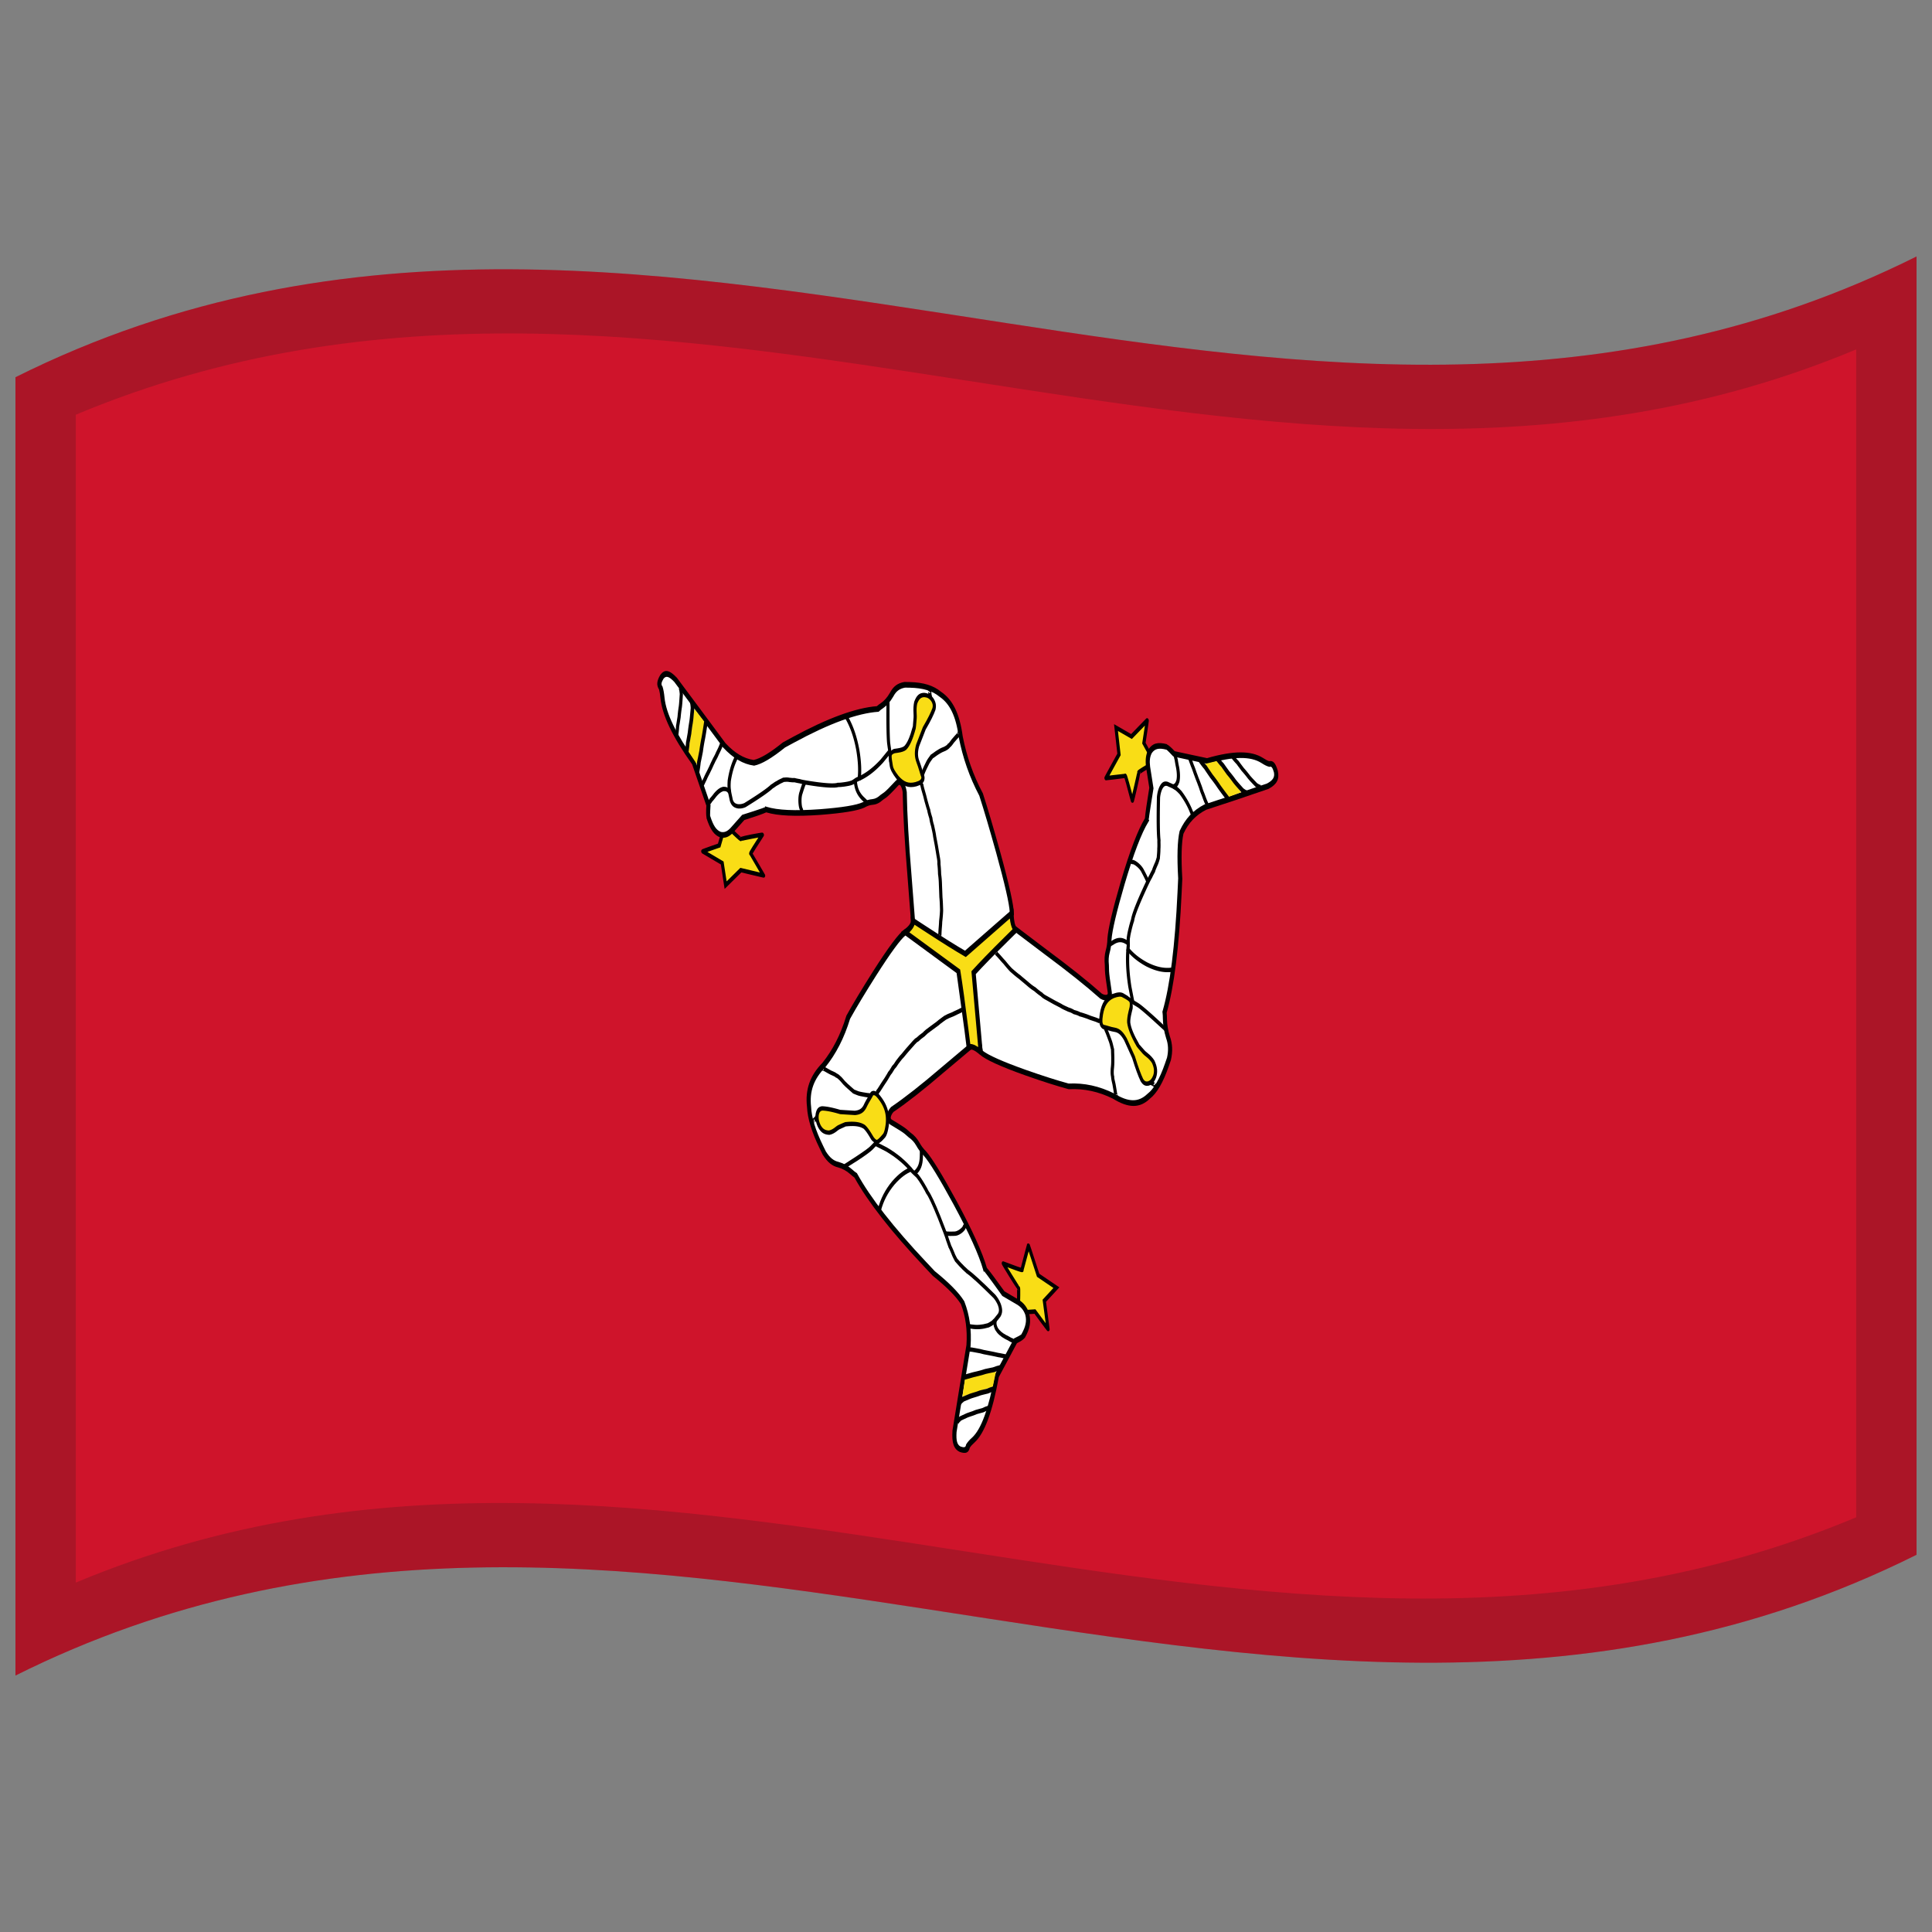 <svg xmlns="http://www.w3.org/2000/svg" viewBox="0 0 1000 1000"><rect x="0" y="0" width="1000" height="1000" fill="#808080" stroke="none"/><path fill="#cf142b" d="M8 195.25c170.83-85.22 341.03-54.42 513.26-27.97 155.21 23.84 312.16 44.57 470.74-34.53v672c-170.83 85.22-341.03 54.42-513.26 27.97C323.53 808.88 166.58 788.15 8 867.25v-672"/><path fill="#f9dd16" d="M378.59 429.83c.51.62 4.65 4.38 4.76 4.43.28-.1 11.16-2.17 11.25-2.17-.19.3-5.96 9.49-6.01 9.77.2.29 6.55 11.14 6.65 11.29-3.95-.58-7.88-1.84-11.78-2.77l-7.88 7.77-1.77-11.47-10.06-5.96c2.62-1.49 5.64-2.12 8.49-3.09l2.58-8.9c.06.02 3.28 1.11 3.77 1.1"/><path d="M379.18 429.12c.15.2.91.96 2.32 2.29.61.57 1.12 1.03 1.52 1.38.2.18.36.3.46.38l.01.01c.99-.33 2.76-.76 5.36-1.27l3.86-.71 1.28-.2c.16-.03.29-.04.38-.05h.17c.08.01.16.03.23.06.16.07.29.18.41.36.28.45.32.83.15 1.32-.05.1-.4.67-1.08 1.71l-3.25 5.05c-.58.93-1.01 1.65-1.3 2.16l-.12.21 3.82 6.49 1.69 2.91.54.91-.01.08c.1.09.19.2.27.35.24.52.24.9 0 1.36-.14.22-.29.32-.51.36h-.15c-.04-.01-.08-.02-.14-.03l-.37-.07-1.33-.31-4.06-.96-5.61-1.34-8.66 8.54-1.95-12.66-4.61-2.72-5.08-3.02-.05-.04c-.27-.25-.4-.53-.44-.97-.01-.3.05-.53.18-.75.06-.1.13-.18.22-.25.04-.03.09-.06.15-.09.07-.04.17-.08.3-.14.22-.09.54-.21.96-.37l2.93-1.06 3.94-1.37 2.68-9.28.68.25c2.11.79 3.19 1.1 3.37 1.1l.49-.16.35.54m-.86 1.81c-.6-.1-1.58-.38-2.98-.87l-2.47 8.54-.37.12-4.31 1.5-2.04.73 2.9 1.73 5.47 3.24 1.58 10.28 7.11-7.01.33.08 5.93 1.42 3.85.92-1.16-2.01-3.95-6.79c-.44-.41-.55-.84-.39-1.53.03-.11.08-.23.14-.38.09-.19.23-.44.41-.76.3-.54.75-1.28 1.35-2.24l2.81-4.38-3.32.62-3.86.78-1.28.29.01-.34c-.3.63-.64.7-1.28.25-.14-.1-.33-.25-.57-.46-.42-.36-.95-.84-1.57-1.43-1.14-1.06-1.92-1.83-2.34-2.3m5.16 2.25c-.4-.15-.63-.03-.86.48.08-.13.33-.28.86-.48m5.89 8.3c-.08-.22-.2-.39-.41-.57.05.05.19.23.41.57m5.14 12.12c.02.05.05.1.07.15.08.14.17.25.28.35-.04-.04-.16-.2-.35-.5"/><path fill="#fff" d="M523.72 472.76c-.18-9.56-13.65-54.48-15.92-61.53-4.17-7.89-8.56-19.83-10.54-29.96-1.38-10.27-5.09-18.2-10.58-21.93-6.5-5.41-12.31-4.75-18.39-4.9-3.04.57-5.18 2.1-6.79 5.12-3.34 5.68-4.83 5.12-7.16 7.39-18.27 1.33-35.38 11.53-48.57 18.64-7.06 5.67-12.78 8.65-15.57 9.24-7.49-1.15-12.64-6.14-15.36-9.11l-25.15-33.84c-7.69-7.67-8.73 2.16-7.67 4.23 2.31 7.45-2.67 11.01 17.12 38.73l7.55 21.98c-.01.14-.22 5.59-.07 6.04 3.99 12.15 9.16 9.99 12.16 6.92l5.92-6.68c.12-.03 11.53-3.82 11.93-4.09 12.83 3.94 44.8.16 50.39-2.42 4.97-2.74 4.99-.01 9.31-3.82 3.52-2.59 1.57-.43 8.02-7.49 2.22-1.66 3.41 1.7 3.93 4.68.39 25.07 2.59 41.4 4.28 66.6L500 500l23.72-27.24"/><path d="m524.79 473.55-24.6 28.24-28.64-24.45-.06-.81-1.77-22.95c-1.49-17.94-2.32-32.47-2.5-43.63-.22-1.35-.56-2.37-1.07-3.22-.38-.55-.67-.62-1.09-.26-3.28 3.58-5.39 5.64-6.35 6.33-.6.4-1.18.81-1.75 1.23-1.74 1.58-3.31 2.34-5.19 2.52-1.49.13-2.82.56-4.23 1.39l-.03.02-.03.02c-3.42 1.61-10.87 2.86-22.77 3.79-12.97.93-22.2.51-28.1-1.3-1.69.79-5.45 2.12-11.36 3.99l-2.85 3.21-2.91 3.28c-2.24 2.3-4.1 3-6.56 2.52-3.16-1.03-5.35-4.02-7.29-10.15l.08-.03c-.25-1.14-.31-3.19-.12-6.31l-3.65-10.62-3.69-10.73c-10.18-14.27-15.52-25.46-16.42-34.35-.18-1.9-.42-3.34-.71-4.38-1.4-2.28-1.23-4.4.65-7.59 2.28-3.06 4.61-2.66 8.55 1.46l.04.05 13.02 17.47 12.12 16.37c4.87 5.21 9.46 7.92 14.57 8.7 3.53-.77 8.41-3.66 15.08-9.05l.07-.05.07-.04 4.8-2.62c18.47-10.03 32.93-15.23 43.78-16.09.53-.5 1.21-1.03 2.06-1.58 1.79-1.24 3.26-2.9 4.66-5.3 1.77-3.37 3.95-5.01 7.47-5.65l.06-.01.07.01 2.52.04c7.27.16 12.41 1.77 16.39 5.05 6.07 4.11 9.65 11.42 11.19 23.05 2.03 10.41 5.44 20.1 10.33 29.33l.08.14.06.17c2.49 7.71 5.43 17.67 8.84 29.9 4.79 17.31 7.12 28 7.18 32.27v.62m-2.15-1.56c-.26-4.29-2.55-14.44-7.01-30.56-3.37-12.09-6.28-21.95-8.74-29.57-5.05-9.56-8.57-19.59-10.66-30.38l-.01-.07-.01-.06c-1.4-10.57-4.55-17.09-9.88-20.7l-.07-.04-.07-.07c-3.6-2.97-8.37-4.44-15.25-4.59l-2.49-.04c-2.88.54-4.62 1.85-6.04 4.54l-.02.04-.02.03c-1.6 2.75-3.29 4.66-5.36 6.08-.87.57-1.51 1.08-1.96 1.55l-.23.25-.32.02c-10.65.77-25.01 5.91-43.45 15.92l-4.74 2.57c-6.94 5.6-12.09 8.6-15.89 9.37l-.11.02-.11-.02c-5.63-.8-10.69-3.77-15.99-9.45l-.04-.06-12.22-16.48-12.94-17.35c-2.76-2.89-4.25-3.33-5.58-1.63-1.11 1.82-1.29 2.86-.72 3.75l.18.22.09.3c.42 1.34.75 3.16.98 5.54.84 8.22 6 18.88 15.91 32.73l.14.2 3.86 11.23 3.91 11.39-.03.41-.16 2.85c-.03.82-.04 1.47-.04 1.95 0 .16.01.29.02.39l.04.13c1.61 5.05 3.23 7.37 5.55 8.2 1.79.35 3.19-.21 4.91-1.99l2.89-3.26 3.2-3.6.22-.07 5.89-1.89 4.07-1.37c.58-.21 1.02-.38 1.33-.51l.01.31.36-.88.75.25c5.68 1.77 14.73 2.18 27.59 1.25 11.66-.9 18.91-2.1 22.16-3.61 1.63-.95 3.17-1.45 4.91-1.6 1.5-.15 2.77-.78 4.21-2.09l.04-.04.04-.04c.61-.45 1.23-.89 1.88-1.33.84-.61 2.83-2.57 6.02-6.04l.01-.01.01-.01c1.54-1.4 2.62-1.16 4.04.88.8 1.35 1.32 2.9 1.63 4.89l.02.13v.12c.17 11.08.99 25.57 2.49 43.48l1.72 22.21 26.25 22.42 22.83-26.21"/><path fill="#f9dd16" d="M365.26 374.46c.01.4-4.51 21-4.54 21.1l-4.37-6.55 3.09-22.03 5.82 7.48"/><path d="m366.3 374.03-.13.83c-.72 4.73-1.22 7.63-1.47 8.71-.38 2.06-.68 3.92-.89 5.6l-.01.07-.02.06-.46 2.36-.65 3.13c-.14 1.53-.41 3.35-.8 5.47l-1.8-.8c.39-2.08.64-3.82.77-5.26l.01-.11.03-.11c.18-.8.39-1.84.64-3.13l.47-2.36c.22-1.74.53-3.66.93-5.78l.01-.04.01-.05c.21-.94.7-3.75 1.42-8.46l.13-.83 1.81.7m-7.53-11.34c.3.97.51 2.27.59 3.99l.01.15-.02.14-.19 2.11c-.24 2.86-.46 4.67-.62 5.47-.31 1.86-.54 3.55-.7 5.06v.08l-.02.07-.38 2.13c-.19 1.15-.37 2.1-.52 2.84-.09 1.4-.29 3.05-.61 4.98l-1.81-.73c.31-1.87.5-3.45.58-4.75l.01-.13.02-.12c.15-.71.33-1.65.53-2.82l.37-2.14c.17-1.58.41-3.33.73-5.25v-.06l.02-.05c.12-.61.32-2.28.56-5.05l.19-2.11c-.07-1.31-.21-2.25-.41-2.87l1.67-.94M438.66 370.43c2.8 4.79 4.8 10.48 6.1 17.43 1.06 6.16 1.28 11.42.72 16.04l-1.61-.63c.52-4.31.3-9.25-.7-15.1-1.23-6.58-3.11-11.93-5.73-16.42l1.22-1.32M416.07 421.35c-.24.49-.47.67-.83.63-.44-.12-.68-.47-.85-1.25-.1-.49-.21-.96-.34-1.42-.43-.9-.7-2.26-.8-4.28-.07-2.26.15-3.97.64-5.37.54-1.77 1.06-3.3 1.57-4.59.09-.21.25-.46.49-.76.12-.15.18-.23.19-.25l1.46 1.23c-.09.21-.25.46-.49.76-.12.15-.18.23-.19.25-.49 1.24-.99 2.71-1.51 4.44l-.02.05-.02.05c-.38 1.05-.54 2.41-.49 4.28.08 1.63.25 2.58.48 3.03l.09.14.05.18c.19.61.35 1.24.47 1.89l.03.14c-.13-.45-.33-.66-.7-.75-.28-.04-.44-.01-.56.12l.72.61.72.61-.04.11-.02.05-.04.1h-.01M374.11 386.01l-.07.19-.03.08-.22.55-.21.51c-.21.53-.55 1.27-1.02 2.22-.37.74-.63 1.29-.78 1.64-.19.48-.52 1.14-.99 2-.43.77-.72 1.36-.88 1.76l-.03.07-.03.06c-.21.38-.52 1.03-.93 1.96-.44.98-.78 1.7-1.03 2.16-.21.48-.53 1.12-.94 1.92-.49.93-.84 1.67-1.07 2.23v.01l-.01.02c-.13.3-.3.65-.51 1.06l-1.09 2.29-1.43-1.25c.24-.59.55-1.25.94-2.01l.2-.38.46-.97c.26-.62.64-1.42 1.15-2.41.41-.77.7-1.38.89-1.81l.02-.05.03-.05c.22-.4.54-1.08.97-2.04.42-.94.75-1.63.98-2.07.2-.48.52-1.13.97-1.95.43-.77.72-1.36.89-1.77.17-.4.45-1 .84-1.79.45-.89.76-1.57.95-2.04l.2-.51.22-.56.03-.07.08-.19h.01c.28-.46.55-.51 1.02-.16.43.39.55.77.42 1.34v.01M352.8 355.59c.32.91.55 2.13.67 3.73l.01.14-.01.14-.14 1.96c-.16 2.66-.33 4.35-.47 5.1-.25 1.72-.43 3.29-.55 4.7v.07l-.02.07-.31 1.98a69.74 69.74 0 0 1-.44 2.62c-.06 1.31-.21 2.85-.48 4.64l-1.6-.6c.25-1.73.4-3.2.44-4.41l.01-.12.02-.12c.13-.66.28-1.53.44-2.61l.32-1.98c.12-1.48.31-3.1.57-4.89l.01-.05.01-.04c.11-.57.26-2.13.42-4.71l.13-1.95c-.1-1.24-.26-2.14-.48-2.75l1.45-.92M377.05 410.74c-.57-.84-1.1-1.19-1.81-1.23-.24 0-.45-.01-.61-.04-1.28.29-2.5 1.19-4.04 3.05-.56.77-1.24 1.6-2.05 2.51-.28.5-.63.98-1.08 1.46l-.16.17-1.07-1.81.17-.18c.36-.39.63-.76.82-1.13l.06-.12.09-.1c.81-.9 1.48-1.72 2.03-2.46l.01-.02.01-.02c1.84-2.22 3.34-3.28 5.01-3.6l.1-.01.11.02c.09.02.24.03.47.03 1.26.08 2.16.67 3.13 2.07l-1.19 1.41M481.68 358.52l-.69-.59-.72-.63.04-.11.01-.02.01-.03.04-.1h.01c.27-.53.52-.69.91-.59.46.2.67.61.74 1.47.03.54.08 1.07.15 1.58.12.48.25 1.1.4 1.85.15.83.31 1.48.44 1.95l-1.5.66c-.17-.58-.35-1.34-.53-2.28-.14-.73-.26-1.3-.37-1.72l-.02-.09-.02-.09c-.08-.63-.15-1.28-.18-1.95l-.01-.17c.07.53.26.81.67.98.27.08.45.04.62-.12M460.42 362.77l.01 10.09c.04 7.08.21 11.09.4 12.15l.02.09.01.09c.05.46.15 1.14.29 2.04.19 1.31.33 2.36.4 3.17l.01.06v.06c0 .42.04 1.03.13 1.84.06.52.1.94.12 1.27.15.46.31 1.05.49 1.78.2.81.37 1.37.51 1.69l.08.18.03.2c.07.3.23.63.52 1.04.41.56.7 1.09.91 1.61l.47.79c.83 1.36 1.38 2.23 1.66 2.61l-1.07 1.53c-.33-.45-.93-1.38-1.81-2.83l-.54-.89-.08-.14-.06-.17c-.1-.28-.28-.6-.56-.99-.5-.71-.82-1.37-.99-2.07-.2-.5-.41-1.18-.62-2.08-.18-.74-.34-1.29-.47-1.65l-.08-.22-.01-.24c-.02-.29-.06-.74-.12-1.33-.1-.88-.15-1.58-.15-2.1-.07-.73-.19-1.69-.38-2.89-.13-.9-.23-1.6-.29-2.1-.23-1.4-.42-5.61-.46-12.73-.02-7.08.09-10.73.17-11.11l1.46 1.25M449.13 417.04c-.21-.14-.63-.52-1.26-1.18a24.5 24.5 0 0 0-1.47-1.44l-.02-.01-.02-.02c-2.8-2.77-4.14-5.81-4.45-10.15l1.64.11c.26 3.5 1.33 5.93 3.6 8.19.37.32.91.84 1.63 1.58.5.54.8.82.88.88l-.53 2.04"/><path d="M461.21 389.58c-.07.12-.49.68-1.32 1.7l-2.84 3.49-.01.02-.02.01c-4.34 4.75-8.56 7.88-13.03 9.71-.22.11-.58.34-1.1.71-.97.69-1.67 1.04-2.19 1.15-.61.22-1.45.42-2.56.59l-.79.13h-.02l-.09.02c-1.5.2-2.59.29-3.3.28-1.58.48-5.05.42-10.89-.33-5.11-.7-8.12-1.25-9.15-1.59-.89-.14-1.77-.32-2.64-.54-.4.04-.97.02-1.72-.06l-.96-.09h-.06l-.05-.02c-.54-.11-1.18-.14-1.97-.07l-.71.05c-.24.13-.58.3-1.04.5-.9.42-1.51.76-1.86 1.02l-.07.05-.08.03c-.44.2-.99.53-1.67 1.03-.46.33-.83.57-1.1.72-2.05 1.94-6.65 5.13-13.96 9.65l-.02.02-.03.01c-1.33.6-2.55.81-3.95.7-2.32-.39-3.52-1.53-4.3-4.12l-.01-.06-.01-.06c-.08-.44-.21-1.1-.41-2-.32-1.41-.49-2.43-.54-3.1-.19-1.04-.24-2.43-.15-4.26l.04-.86.01-.08.01-.07c.67-4.36 1.71-8.01 3.14-11.18.16-.34.27-.57.31-.68l.53-1.33 1.46 1.2-.53 1.33c-.07.16-.19.43-.36.81-1.34 2.93-2.3 6.32-2.93 10.39l-.05.84c-.08 1.62-.03 2.77.12 3.53l.03.15v.16c.03.45.17 1.33.47 2.65.2.91.35 1.61.43 2.1.47 1.49 1.24 2.16 2.73 2.4 1.15.09 2.17-.08 3.27-.57 7.3-4.52 11.81-7.66 13.73-9.51l.09-.08.1-.05c.21-.11.54-.33 1-.66.73-.53 1.34-.9 1.86-1.14.44-.31 1.12-.69 2.06-1.12.51-.23.86-.41 1.05-.51l.13-.08.15-.01c.19-.01.45-.03.79-.06.9-.07 1.65-.04 2.31.1.24.01.56.04.97.09.74.08 1.23.09 1.51.04l.13-.02.14.04c.89.23 1.78.41 2.7.55l.09.01.08.04c.82.29 3.72.82 8.88 1.53 5.83.75 9.09.8 10.39.36l.14-.06.14.01c.62.03 1.67-.05 3.19-.27l.07-.01h.02l.8-.13c1.07-.17 1.85-.35 2.37-.55l.09-.03.09-.01c.3-.05.83-.33 1.67-.93.6-.42 1.04-.7 1.32-.84l.02-.01.02-.01c4.28-1.75 8.33-4.75 12.52-9.33l2.84-3.49.85-1.04.17-.16 1.46 1.26M497.25 380.11l-.05.13-.01.02-.04.11-.05-.03s-.01.01-.01.03l-.66 1.05-.05.09-.07.06c-.33.32-.87.91-1.62 1.78l-.84.96c-.14.18-.36.47-.64.87-.62.84-1.1 1.36-1.48 1.64-.47.63-1.11 1.15-2.04 1.65l-.5.27-.05.02-.05.02c-1.1.41-2.07.9-2.96 1.49l-.03.02-.02.01c-.48.28-1.1.7-1.87 1.27-.57.42-1.04.74-1.4.98-.19.29-.45.65-.76 1.08-.6.81-1.01 1.48-1.27 2.05l-.01.01v.01l-.64 1.31c-.56 1.12-.97 2.01-1.24 2.66l-.74 1.84-.74 1.84-1.46-1.26.74-1.84.75-1.84c.29-.7.72-1.64 1.3-2.81l.61-1.25c.01 0 .01-.01.01-.02.32-.69.81-1.48 1.47-2.39.36-.48.62-.85.79-1.13l.1-.15.14-.09c.35-.22.83-.56 1.45-1.01.8-.6 1.46-1.04 1.98-1.34.97-.65 2.01-1.17 3.18-1.61l.5-.26c.79-.42 1.27-.82 1.58-1.27l.13-.22.2-.08c.18-.1.53-.49 1.09-1.27.33-.45.57-.78.74-.98l.01-.01.01-.02.82-.93c.74-.86 1.29-1.47 1.66-1.83l.56-.92c.44-.67.77-.74 1.25-.28.37.45.44.89.23 1.57m-.15.22-.68-.58-.7-.61c-.04.42.06.74.38 1.1.42.42.68.45 1 .09M486.89 485.55c-.32.57-.6.68-1.05.4-.47-.39-.58-.88-.4-1.77l.24-1.04c.02-.77.08-1.91.21-3.43.11-1.33.16-2.27.17-2.81v-.09l.01-.08c.29-2.5.44-4.41.47-5.76l-.05-1.66c-.07-2.14-.16-3.76-.28-4.86l-.01-.07v-.08l-.12-3.38-.12-2.83c-.04-2.03-.18-3.85-.43-5.49l-.02-.11v-.11c-.05-2.1-.17-3.78-.34-5.07l-.02-.19.01-.18c.06-.71-.03-1.72-.29-3.13l-.06-.29-.46-2.81-.5-2.96v-.03l-.35-1.83-.52-2.79-.02-.09-.01-.1c-.06-.67-.27-1.83-.65-3.49l-.38-1.77c-.44-1.41-.74-2.74-.9-4.01l-.17-.52c-.48-1.54-.78-2.72-.91-3.57-.22-.63-.55-1.68-.96-3.16l-.31-1.08c-.12-.41-.29-1.06-.51-1.96-.24-.99-.43-1.69-.56-2.11l-.02-.04-.01-.05-.42-1.47a38.03 38.03 0 0 1-.74-2.93c-.18-.33-.35-.73-.51-1.21-.06-.19-.11-.32-.14-.39l1.38-1c.07.15.15.37.24.66.13.37.24.63.35.79l.17.26.06.33c.11.65.34 1.59.71 2.85l.43 1.52c.15.5.36 1.27.61 2.31.21.84.37 1.44.48 1.83l.31 1.09c.43 1.55.75 2.57.94 3.09l.07.19.02.19c.09.65.35 1.69.81 3.15l.22.68.04.15.02.15c.14 1.14.41 2.34.82 3.63l.03.1.02.11.37 1.74c.39 1.74.62 3.02.71 3.84l.52 2.77.34 1.8v.01l.01.02.51 3.06.45 2.72.05.29c.3 1.59.4 2.84.36 3.82.17 1.37.28 3.08.34 5.17.26 1.76.41 3.69.45 5.8l.11 2.75.13 3.42c.12 1.18.22 2.86.28 5.03l.06 1.67v.07c-.03 1.45-.18 3.46-.48 6.05-.01.62-.07 1.61-.19 2.96-.12 1.54-.18 2.65-.19 3.34v.16l-.03.15-.25 1.09.07.07-.05.12-.06.15-.03.08-.07.17h-.01m.1-.63c-.03-.4-.18-.67-.53-.94-.3-.2-.5-.24-.7-.13l.63.55.6.52"/><path fill="#f9dd16" d="M483.42 366.93c-1.5 4.09-4.93 9.87-5.01 10.01l-3.4 8.76c-1.36 4.96-.58 6.92.11 8.59 1.32 3.49 1.63 5.26 2.6 7.91-.04 3.16-3.34 3.57-3.71 3.71-8.62 1.99-12.41-8.41-12.67-9.5-1.11-6.02-.99-6.75 1.58-7.67 2.99-.46 4.06-.4 5.58-1.57 2.61-2.73 4.67-10.43 4.76-10.77l.42-4.78c.12-2.25-.43-4.4.29-7.89 1.17-3.36 1.71-4.04 4.38-4.02 3.6.49 5.74 3.48 5.07 7.22"/><path d="M484.17 367.49c-.87 2.45-2.47 5.72-4.91 9.89l-.12.19-1.69 4.37-1.69 4.33c-.82 2.96-.8 5.22.04 7.49l.02.06.01.02.01.01c.5 1.31 1.03 2.89 1.57 4.74.4 1.36.74 2.42 1.02 3.18l.07.17.03.2c.14 2.54-.94 3.84-3.94 4.77l-.01.01-.3.09c-4.01 1.08-6.97-.02-10.24-3.83-2.18-2.79-3.23-4.87-3.51-6.68-.89-5.38-.28-7.84 2.13-8.86l.03-.01.05-.01 1.73-.25c1.74-.26 2.84-.64 3.55-1.18 1.51-1.49 2.94-4.61 4.41-10.07.05-.18.08-.29.1-.35l.01-.43.13-1.63.19-2.33v-.02c.04-.48.03-1.23-.03-2.27-.13-2.3 0-4.19.36-5.82l.01-.05.02-.05c1.22-3.27 2.63-4.53 5.06-4.58 2.03.15 3.42.95 4.8 2.75 1.33 2.04 1.65 3.82 1.11 6.09l-.01.03-.01.03m-1.51-1.1c.3-1.31.1-2.36-.7-3.57-.98-1.3-2.02-1.87-3.55-1.98-1.74.04-2.76.98-3.67 3.41-.29 1.33-.39 2.92-.28 4.89.07 1.19.08 2.1.03 2.72v.03c-.25 3.23-.44 4.92-.5 5.14l-.01.06c-1.59 5.87-3.2 9.32-5 11.06-.91.7-2.2 1.17-4.18 1.46l-1.66.24c-1 .35-1.46.7-1.61 1.21-.09.7.08 2.37.6 5.18l.02.09v.08c.18 1.19 1.05 2.8 2.91 5.18 2.81 3.22 5.24 4.11 8.69 3.22v.01c.09-.04.2-.08.32-.11 1.99-.58 2.77-1.21 2.85-2.29-.3-.82-.64-1.88-1.02-3.21-.52-1.74-1.01-3.22-1.48-4.44l-.01-.03-.01-.03c-1.12-2.99-1.17-5.87-.15-9.55l.02-.03 1.71-4.42 1.7-4.39c.03-.06.12-.22.27-.48 2.35-4.02 3.89-7.14 4.71-9.45"/><path fill="#f9dd16" d="M594.3 396.72c-.62.26-4.69 2.87-4.84 3.06-.52 4.63-1.62 10.35-3.37 14.62-.1-.35-3.62-12.79-3.66-12.86-.31.08-9.81 1.22-9.97 1.25 1.88-4.23 4.49-8.26 6.74-12.32l-1.57-13.88 8.03 4.64c2.7-2.8 5.35-5.66 8.13-8.38-.05 3.87-1.12 7.95-1.71 11.81l4.54 8.24c-.03.03-2.11 3.23-2.32 3.82"/><path d="M594.5 397.84c-.19.06-.99.51-2.44 1.41-.62.39-1.13.72-1.52 1-.2.14-.35.25-.44.32l-.01.01c-.21 1.36-.69 3.72-1.47 7.09l-1.18 5.01-.41 1.63-.13.48c-.03.09-.05.16-.07.21-.04.09-.08.17-.13.24-.12.15-.24.23-.41.28-.41.06-.65-.11-.9-.61-.03-.1-.25-.86-.63-2.28l-1.83-6.82-.82-2.81-.08-.26c-1.01.16-2.92.41-5.73.73l-2.56.28-.79.1-.05-.06c-.11.08-.21.12-.34.12-.43-.01-.67-.23-.86-.8-.08-.29-.08-.54-.01-.82.01-.06.04-.12.06-.18l.07-.14.21-.4.75-1.4 2.32-4.24 3.23-5.85-1.71-15.26 8.86 5.13 3.7-3.84 4.12-4.23.04-.03c.29-.19.51-.18.81.04.19.16.31.36.4.65.04.13.06.26.06.4v.24l-.05.43-.18 1.35-.59 4.06-.83 5.46 4.72 8.58-.44.65c-1.4 2.04-2.07 3.14-2.14 3.36l-.11.66-.49.11m-.78-2.08c.32-.65.92-1.66 1.83-3.02l-4.35-7.9.07-.51.91-5.96.42-2.83-2.35 2.42-4.41 4.55-7.19-4.16 1.41 12.51-.19.34-3.42 6.2-2.21 4.03 1.77-.21 5.98-.68c.45-.29.75-.18 1.13.43.05.1.11.23.18.39.08.22.18.53.31.93l.85 2.91 1.59 5.9 1-4.29 1.15-5.05.35-1.68.22.21c-.27-.71-.16-1.17.38-1.67.13-.1.3-.24.53-.4.42-.29.94-.63 1.58-1.03 1.16-.73 1.98-1.2 2.46-1.43m-3.63 4.81c.27-.38.29-.74.06-1.3.05.16.04.56-.06 1.3m-7.76 2.12c.18.03.34-.01.54-.15-.06.04-.23.08-.54.15m-9.85-1.02c-.04-.01-.08-.01-.12-.01-.13.01-.23.05-.34.12.04-.02.19-.06.46-.11"/><path fill="#fff" d="M507.73 544.71c6.36 5.59 39.91 16.1 45.42 17.6 6.76-.31 15.92 1.44 23.23 5.03 7.18 4.41 13.46 4.59 18.16.09 5.98-4.6 7.98-12.19 10.51-19.38.86-3.87.74-7.63-.5-11.17-2.24-7.25-1.29-8.86-1.79-12.93 6.56-22.71 7.14-49.39 8.13-69.19-.66-11.63-.13-20.36.68-23.94 3.89-8.33 9.28-11.54 12.31-13.07l32.38-10.84c8.08-4.74 2.64-11.62.71-11.47-5.8-1.46-5.75-9.15-32.09-1.55l-17.22-3.7c-.14-.16-3.4-3.49-3.8-3.57-9.44-2.36-10.28 5.04-9.61 10.36l1.71 10.92c-.01.06-2.46 16.02-2.44 16.56-7.84 12.8-18.66 53.53-19.26 61.67-.23 7.54-2.06 6.04-1.35 13.43.22 5.74-.37 2.13 1.5 14.05.15 3.59-2.45 3.1-4.56 1.96-16.07-14.33-27.28-21.41-43.95-34.43L500 500l7.73 44.71"/><path d="m506.8 545.51-8.01-46.36 27.03-19.69.53.42 15.27 11.56c11.97 8.88 21.51 16.49 28.67 22.85.96.55 1.71.73 2.47.62.5-.13.67-.45.61-1.16-.95-6.03-1.4-9.8-1.45-11.36l-.07-2.82c-.29-2.96-.12-5.42.5-7.72.52-1.83.79-3.75.84-5.89v-.09c.35-5 2.61-14.79 6.91-29.51 4.73-16.03 8.9-26.88 12.5-32.78.2-2.46.95-7.73 2.27-15.83l-.82-5.25-.84-5.36c-.49-3.9-.11-6.7 1.21-9.23 2.07-3.2 4.8-3.98 9.58-2.72l-.01.11c.83.37 2.13 1.46 4.04 3.52l8.32 1.8 8.41 1.79c13.6-3.93 22.88-3.98 29.01-.07 1.3.86 2.3 1.37 3.09 1.61 2.11-.41 3.33.93 4.53 4.98.93 4.32-.41 7-4.71 9.35l-.05.03-16.76 5.71-15.61 5.14c-5.35 2.78-9.06 6.69-11.71 12.37-1.01 4.57-1.24 12.23-.6 23.24l.01.11-.01.11-.34 7.27c-1.3 27.86-3.9 48.47-7.75 61.97.1.93.16 2.06.17 3.41.06 2.85.53 5.67 1.47 8.7 1.39 3.94 1.58 7.79.57 12.29l-.02.08-.03.08-1.04 3.02c-3.01 8.67-6.19 14.06-9.81 16.88-5.15 4.98-11.03 5-19.11-.01-7.49-3.7-14.86-5.29-22.75-4.91l-.12.01-.13-.03c-5.89-1.59-13.39-3.97-22.51-7.19-12.94-4.6-20.56-8.17-23.35-10.67l-.4-.38m1.86-1.63c2.88 2.26 10.15 5.56 22.2 9.85 9.02 3.18 16.44 5.53 22.26 7.11 8.15-.37 15.78 1.29 23.54 5.13l.05.03.05.03c7.36 4.55 12.54 4.59 17.09.2l.06-.06.07-.05c3.27-2.53 6.2-7.54 9.05-15.74l1.03-2.98c.8-3.71.66-6.78-.44-9.94l-.02-.04-.01-.05c-1.08-3.45-1.62-6.69-1.69-9.99-.01-1.38-.07-2.46-.18-3.26l-.07-.43.12-.39c3.83-13.22 6.41-33.66 7.71-61.48l.34-7.18c-.66-11.45-.39-19.49.73-24.39l.04-.14.05-.12c2.89-6.29 6.96-10.6 12.8-13.62l.05-.02 15.73-5.17 16.66-5.67c3.03-1.67 3.99-3.25 3.51-5.73-.67-2.34-1.23-3.13-2.06-2.94l-.22.09-.23-.05c-1.05-.25-2.32-.86-3.95-1.93-5.69-3.62-14.54-3.47-27.74.37l-.19.06-8.8-1.87-8.91-1.94-.25-.27c-.57-.62-1.15-1.24-1.74-1.84-.5-.52-.91-.91-1.21-1.18-.11-.08-.19-.15-.26-.2l-.1-.04c-3.93-1.02-6.02-.52-7.59 1.81-.95 1.85-1.23 3.96-.85 6.97l.84 5.33.92 5.89-.05.31-1.29 8.08-.85 5.64-.24 1.89-.2-.16.41.92-.47.76c-3.49 5.65-7.58 16.31-12.27 32.2-4.21 14.42-6.42 23.93-6.77 28.67-.06 2.48-.38 4.71-.98 6.84-.5 1.83-.63 3.84-.38 6.28l.01.08v.07l.08 3.04c.05 1.35.49 4.93 1.4 10.78v.02l.01.02c.26 2.66-.34 3.84-2.2 4.33-1.21.18-2.33-.09-3.76-.91l-.08-.06-.08-.07c-7.1-6.33-16.61-13.91-28.57-22.79l-14.78-11.17-24.77 18.04 7.44 43.03"/><path fill="#f9dd16" d="M635.15 412.76c-.2-.17-11.34-17.28-11.42-17.4l6.06-1.45 12.63 16.15-7.27 2.7"/><path d="m634.96 414.24-.47-.62c-2.69-3.54-4.3-5.78-4.88-6.69-1.14-1.64-2.2-3.06-3.16-4.26l-.04-.05-.04-.06-1.29-1.89c-.7-1.02-1.27-1.87-1.71-2.56-.9-1.04-1.94-2.39-3.12-4.09l1.3-1.66c1.15 1.65 2.14 2.95 2.99 3.92l.07.08.06.09c.42.67.99 1.52 1.7 2.55l1.3 1.9c1 1.25 2.08 2.71 3.25 4.39l.03.04.02.03c.51.81 2.08 2.98 4.75 6.5l.48.62-1.24 1.76m10.46-2.56c-.75-.19-1.64-.66-2.78-1.54l-.1-.08-.08-.1c-.16-.19-.57-.66-1.25-1.41-1.71-1.91-2.76-3.18-3.2-3.83a67.417 67.417 0 0 0-2.91-3.7l-.05-.05-.04-.06-1.18-1.65a65.44 65.44 0 0 1-1.57-2.23c-.85-.91-1.81-2.08-2.9-3.56l1.26-1.72c1.06 1.43 1.97 2.55 2.76 3.38l.08.08.06.1c.39.58.91 1.32 1.56 2.22l1.19 1.66c.93 1.09 1.94 2.36 3.02 3.83l.03.04.02.04c.34.51 1.31 1.68 2.97 3.52l1.25 1.41c.87.66 1.51 1.01 2 1.13l-.14 2.52M606.94 503.04c-4.28.58-8.51-.27-13.54-2.79-4.36-2.35-7.71-5.09-10.47-8.51l1.06-1.56c2.57 3.18 5.73 5.75 9.86 7.98 4.76 2.38 8.75 3.19 12.75 2.65l.34 2.23M583.93 446.28c-.2-.57-.22-.97-.05-1.36.26-.46.57-.54 1.14-.28.35.17.7.31 1.04.41.77.03 1.7.48 3.05 1.55 1.46 1.24 2.44 2.48 3.13 3.91.9 1.67 1.65 3.19 2.27 4.55.09.23.19.57.28 1.03.04.23.07.36.08.38l-1.38 1.03c-.1-.24-.2-.57-.29-1.03-.04-.23-.07-.36-.08-.38-.58-1.31-1.31-2.77-2.18-4.39l-.03-.06-.02-.05c-.52-1.08-1.31-2.06-2.51-3.08-1.09-.87-1.73-1.22-2.12-1.21l-.13.03-.13-.04c-.47-.14-.93-.32-1.4-.55l-.1-.05c.34.11.55 0 .77-.4.14-.3.18-.52.15-.73l-.68.5-.69.51-.05-.12-.03-.06-.04-.11M624 416.72l-.09-.2-.03-.08-.26-.58-.24-.53c-.24-.56-.56-1.38-.96-2.49-.31-.87-.55-1.49-.71-1.86-.22-.51-.5-1.28-.84-2.33-.3-.95-.55-1.63-.73-2.05l-.03-.07-.03-.08c-.15-.46-.43-1.2-.84-2.22-.43-1.08-.74-1.91-.93-2.47-.21-.53-.48-1.27-.81-2.22-.38-1.11-.7-1.95-.95-2.54l-.01-.02-.01-.02c-.13-.32-.28-.72-.45-1.2l-.98-2.62 1.42-.96c.26.61.55 1.36.86 2.27l.16.45.41 1.1c.28.66.63 1.57 1.03 2.74.32.93.57 1.63.77 2.1l.02.06.02.05c.16.5.45 1.27.87 2.32.42 1.04.71 1.82.89 2.35.22.52.49 1.27.82 2.27.3.96.55 1.64.74 2.07.18.43.44 1.1.77 2.02.38 1.05.67 1.81.89 2.3l.23.54.26.57.03.08h.01l.08.2v.01c.17.59.08.96-.34 1.31-.44.29-.72.22-1.03-.27H624M652.53 408.54c-.72-.13-1.56-.52-2.65-1.28l-.1-.06-.07-.09c-.15-.17-.54-.59-1.19-1.27-1.62-1.69-2.61-2.83-3.02-3.42-.99-1.27-1.9-2.37-2.75-3.3l-.04-.04-.04-.06-1.11-1.49c-.61-.79-1.1-1.46-1.47-2-.8-.8-1.71-1.85-2.74-3.18l1.09-1.57c.99 1.29 1.85 2.28 2.6 3.02l.08.08.06.09c.36.52.85 1.19 1.46 1.99l1.12 1.49c.88.98 1.83 2.12 2.85 3.43l.02.04.03.04c.32.45 1.23 1.5 2.79 3.13l1.19 1.26c.84.57 1.46.87 1.95.96l-.06 2.23M607.07 405.99c.77-.2 1.21-.61 1.55-1.44.1-.29.2-.52.28-.7.36-1.64.32-3.72-.19-6.55-.24-1.11-.48-2.4-.71-3.88-.19-.61-.35-1.31-.46-2.13l-.04-.29 1.61-.22.04.31c.09.66.21 1.2.36 1.63l.06.14.02.16c.22 1.48.45 2.75.69 3.83v.02l.01.02c.6 3.39.62 5.92.13 8.02l-.04.13-.06.11c-.05.1-.12.28-.22.54-.59 1.47-1.35 2.19-2.65 2.52l-.38-2.22M597.07 561.86l.65-.49.69-.51.05.12.02.02.01.03.05.11-.01.01c.23.62.23 1.04.01 1.43-.32.46-.65.47-1.23.05-.36-.28-.71-.52-1.06-.74-.36-.13-.8-.33-1.33-.6-.6-.29-1.07-.49-1.42-.59l.19-2.21c.44.14.98.37 1.66.7.51.26.92.44 1.23.55l.07.02.07.04c.43.26.86.56 1.3.91l.12.08c-.38-.22-.62-.15-.89.25-.16.28-.21.52-.18.82M602.95 533.71l-6.4-5.84c-4.52-4.09-7.13-6.21-7.87-6.61l-.06-.03-.06-.04c-.32-.21-.79-.49-1.41-.85-.91-.53-1.63-.98-2.17-1.37l-.04-.03-.05-.04c-.26-.23-.66-.54-1.21-.91-.35-.24-.64-.44-.86-.6-.35-.09-.79-.24-1.32-.45-.6-.24-1.02-.36-1.28-.38l-.15-.01-.14-.08c-.22-.1-.48-.1-.86.02-.54.16-.97.2-1.39.14l-.69.1c-1.21.19-1.98.35-2.33.46l-.54-2.19c.42-.13 1.25-.3 2.52-.5l.79-.13.12-.02.13.03c.22.05.49.03.86-.09.66-.19 1.18-.19 1.71.03.4.05.91.2 1.57.46.54.22.95.36 1.23.42l.18.03.15.12c.2.15.5.37.9.64.59.4 1.05.75 1.39 1.04.49.35 1.15.76 1.98 1.24.63.36 1.11.66 1.45.88.98.55 3.71 2.77 8.26 6.88 4.5 4.09 6.74 6.3 6.98 6.65l-1.39 1.03M573.12 488.4c.18-.18.59-.45 1.26-.82.71-.39 1.21-.69 1.51-.91l.01-.02.02-.01c3-1.78 5.29-1.61 8.26.61l-.74 1.9c-2.39-1.78-4.24-1.91-6.67-.48-.35.26-.9.6-1.66 1.02-.54.3-.84.48-.91.54l-1.08-1.83"/><path d="M585.64 519.04c-.05-.14-.24-.99-.55-2.58l-1.06-5.47-.01-.02v-.03c-1.25-7.93-1.53-14.97-.87-21.34.02-.33.02-.91 0-1.74-.04-1.56.02-2.64.17-3.31.11-.86.32-1.99.66-3.41l.25-1.03v-.02l.03-.12c.48-1.92.87-3.28 1.17-4.12.32-2.14 1.82-6.37 4.68-12.86 2.55-5.71 4.16-9.02 4.79-10.02.46-1 .94-1.94 1.44-2.85.14-.5.39-1.17.75-2.02l.46-1.1.02-.06.03-.06c.3-.57.59-1.32.87-2.31l.26-.88c.02-.35.06-.86.12-1.52.11-1.32.15-2.26.14-2.82l-.01-.12.01-.11c.06-.63.08-1.49.05-2.59-.02-.75-.01-1.32 0-1.74-.37-3.54-.47-10.92-.23-22.22v-.08c.18-1.9.58-3.54 1.24-5.1 1.25-2.56 2.45-3.29 4.44-2.71l.05.02.04.03c.31.16.79.38 1.44.66 1.03.45 1.75.83 2.2 1.16.74.38 1.63 1.1 2.76 2.28l.53.55.05.05.04.06c2.46 3.29 4.33 6.61 5.74 10.17.15.39.25.64.3.76l.62 1.39-1.38 1.05-.62-1.4c-.07-.17-.19-.46-.36-.9-1.3-3.29-3.04-6.38-5.33-9.46l-.52-.54c-1-1.05-1.74-1.65-2.29-1.91l-.11-.05-.1-.08c-.3-.24-.91-.57-1.88-.99-.66-.28-1.17-.51-1.52-.69-1.15-.31-1.88.19-2.68 1.84-.54 1.29-.87 2.65-1.02 4.21-.24 11.28-.14 18.55.23 21.88l.02.15-.01.15c-.02.32-.03.84-.01 1.58.03 1.17.01 2.13-.05 2.88.01.7-.03 1.74-.15 3.11-.07.75-.11 1.27-.12 1.55v.21l-.06.18-.29.97c-.33 1.12-.67 2.01-1.02 2.71l-.47 1.11c-.35.83-.56 1.42-.65 1.78l-.04.17-.08.15c-.51.92-1.01 1.88-1.48 2.91l-.04.09-.05.08c-.51.77-2.07 3.98-4.65 9.74-2.84 6.46-4.27 10.47-4.49 12.24l-.02.19-.06.18c-.27.71-.65 2.03-1.14 3.97l-.02.1-.01.02-.24 1.04c-.33 1.37-.53 2.42-.62 3.17l-.01.12-.04.12c-.09.37-.13 1.19-.09 2.54.02.97.02 1.66-.01 2.08v.06c-.63 6.1-.37 12.87.83 20.52l1.06 5.45.32 1.63.03.3-1.38 1.02M577.12 568.01l-.06-.14-.01-.02-.06-.12.05-.03-.01-.04-.41-1.41-.03-.12-.02-.12c-.07-.58-.22-1.57-.48-2.99l-.27-1.58c-.05-.27-.15-.7-.29-1.29-.28-1.22-.42-2.12-.44-2.74-.21-.91-.29-2.02-.23-3.42l.03-.77v-.07l.01-.07c.19-1.55.27-3.03.25-4.45v-.07c.02-.74 0-1.74-.05-3l-.06-2.26c-.11-.4-.23-.92-.38-1.56-.27-1.19-.54-2.09-.78-2.72l-.01-.02-.01-.02-.57-1.53c-.49-1.34-.88-2.36-1.19-3.06l-.86-1.98-.87-1.97 1.38-1.01.87 1.97.87 1.98c.32.76.74 1.83 1.26 3.23l.54 1.46.01.03c.31.79.62 1.84.92 3.18.16.71.3 1.24.4 1.61l.06.21v.22c0 .56.02 1.33.06 2.34.05 1.31.07 2.37.05 3.17.02 1.54-.07 3.12-.26 4.78l-.04.76c-.04 1.18.02 2.03.18 2.64l.08.29-.03.29c-.01.27.1.94.37 2.06.15.65.26 1.14.32 1.46l.01.03v.02l.27 1.53c.24 1.39.41 2.42.49 3.07l.35 1.22c.25.92.16 1.38-.32 1.68-.44.18-.74.01-1.09-.65m-.08-.32.65-.47.66-.49c-.25-.31-.48-.36-.85-.19-.43.25-.56.57-.46 1.15M514.43 492.94c-.23-.72-.18-1.14.17-1.51.45-.33.79-.17 1.28.59l.56.91c.49.48 1.19 1.24 2.1 2.29.8.93 1.37 1.56 1.71 1.9l.05.05.05.06c1.47 1.84 2.63 3.16 3.47 4l1.07.93c1.39 1.2 2.45 2.05 3.19 2.56l.05.04.06.05c.46.42 1.19 1.05 2.18 1.86l1.85 1.55c1.31 1.17 2.51 2.08 3.65 2.76l.08.04.07.06c1.35 1.2 2.46 2.06 3.35 2.62l.13.08.11.13c.43.49 1.1.98 2.1 1.51l.21.11 1.97 1.11 2.07 1.16c.01.01.02.01.02.01l1.3.68 1.98 1.03.07.03.06.05c.46.32 1.27.76 2.48 1.29.58.26 1 .46 1.28.6 1.07.31 2.01.72 2.9 1.29l.39.11c1.18.32 2.03.66 2.63 1.01.49.11 1.29.35 2.39.72l.81.27c.31.1.79.28 1.45.55.73.29 1.25.48 1.57.57l.03.01.03.01c.25.09.62.21 1.11.37.91.29 1.62.57 2.16.83.28-.01.59.02.96.11.15.03.25.05.31.06l.08 2.25c-.13-.01-.3-.04-.52-.1-.29-.07-.49-.09-.64-.06l-.23.06-.23-.13c-.47-.25-1.15-.52-2.1-.83-.49-.15-.87-.28-1.14-.38-.38-.11-.95-.31-1.71-.62-.61-.25-1.06-.42-1.35-.51l-.82-.28c-1.16-.39-1.93-.61-2.33-.69l-.15-.03-.13-.09c-.46-.29-1.21-.58-2.33-.9l-.51-.14-.12-.03-.1-.07c-.79-.52-1.64-.9-2.63-1.17l-.08-.02-.07-.04c-.24-.13-.65-.32-1.25-.59-1.27-.56-2.16-1.04-2.73-1.43l-1.96-1.02-1.28-.66-.01-.01h-.01l-2.15-1.21-1.9-1.08-.2-.1c-1.14-.6-1.96-1.2-2.57-1.85-.94-.61-2.07-1.49-3.42-2.67-1.22-.74-2.49-1.7-3.86-2.92l-1.79-1.51a98.85 98.85 0 0 1-2.22-1.88c-.79-.56-1.89-1.44-3.3-2.67l-1.08-.93-.02-.02-.03-.02c-.9-.89-2.11-2.28-3.64-4.19-.39-.39-.99-1.05-1.8-1.99-.93-1.07-1.61-1.81-2.04-2.23l-.1-.1-.08-.12-.59-.96-.08.06-.06-.14-.06-.16-.04-.09-.08-.18v-.01m.36.49c.27.21.49.19.81-.07.24-.23.35-.46.36-.77l-.59.43-.58.41"/><path fill="#f9dd16" d="M591.04 559.06c-1.96-4.13-4.28-11.74-4.33-11.9l-4.19-9.22c-2.63-4.62-4.12-4.76-5.49-4.92-2.74-.46-3.99-1.13-6.06-1.53-1.9-1.83-.91-6.18-.86-6.64 2.19-11.59 10.37-9.97 11.14-9.66 4.26 2.2 4.68 2.77 4.22 6.4-.91 3.84-1.38 5.16-1.26 7.64.69 4.79 4.77 11.79 4.91 12.04l2.87 3.29c1.41 1.51 2.92 1.99 4.88 4.96 1.64 3.33 1.86 4.45.79 7.62-1.78 4.1-4.48 4.96-6.62 1.92"/><path d="M590.38 559.63c-1.19-2.45-2.63-6.32-4.29-11.7l-.08-.26-2.08-4.6-2.07-4.57c-1.58-2.79-2.97-4.02-4.77-4.35h-.04l-.02-.01h-.01c-1.04-.16-2.24-.46-3.63-.89-1.03-.33-1.84-.54-2.43-.64l-.14-.03-.13-.08c-1.63-1.3-2.07-3.42-1.45-7.55l.01-.02.05-.41c.91-5.44 2.89-8.43 6.57-10.06 2.7-.99 4.33-1.06 5.65-.29 3.75 2.09 5.07 4.24 4.76 7.75l-.01.05-.01.05-.54 2.24c-.53 2.21-.74 3.82-.69 4.97.33 2.69 1.77 6.29 4.6 11.2.1.16.16.27.18.33l.28.26.97 1.11 1.41 1.59.01.01v.01c.29.32.77.74 1.45 1.28 1.51 1.19 2.65 2.42 3.55 3.82l.02.05.03.05c1.54 3.29 1.79 5.88.87 8.78-.92 2.37-2 3.58-3.68 4.18-1.87.43-3.06-.18-4.31-2.21l-.01-.03-.02-.03m1.31-1.18c.73 1.16 1.43 1.51 2.54 1.25 1.21-.44 1.99-1.34 2.69-3.14.65-2.07.46-3.96-.68-6.41-.75-1.15-1.7-2.18-2.99-3.19-.79-.61-1.36-1.12-1.75-1.56 0 0 0-.01-.01-.01-1.95-2.19-2.93-3.4-3.06-3.61l-.03-.04c-3.06-5.3-4.63-9.32-5-12.5-.07-1.47.16-3.38.76-5.89l.52-2.14c.18-1.4.14-2.19-.11-2.65-.43-.54-1.53-1.29-3.53-2.31l-.06-.03-.06-.05c-.87-.51-2.15-.4-4.46.46-3.11 1.41-4.75 3.9-5.55 8.54-.01.14-.03.29-.06.46-.44 2.71-.32 4.07.31 4.77.63.13 1.44.34 2.44.65 1.31.42 2.44.69 3.41.85h.02l.03.01c2.37.42 4.15 1.96 6.11 5.42l.02.04 2.11 4.65 2.1 4.63c.02.07.09.26.19.59 1.61 5.2 2.98 8.9 4.1 11.21"/><path fill="#f9dd16" d="M527.11 674.28c.08-.76.1-7.43.08-7.55l-7.87-12.74c.37.13 9.5 3.34 9.67 3.33.07-.43 3.27-12.38 3.31-12.6 2.02 4.95 3.39 10.27 5.04 15.36l9.45 6.4-6.26 6.79 1.93 14.63c-2.56-2.63-4.59-6.06-6.78-9.06l-7.11.47c-.01-.03-1.2-4.49-1.46-5.03"/><path d="M526.32 673.86c.04-.26.09-1.49.12-3.74v-2.4c0-.32-.01-.56-.02-.72v-.01c-.77-1.05-2.07-3.04-3.89-5.97l-2.68-4.39-.87-1.46-.25-.45c-.04-.08-.08-.15-.1-.21-.04-.1-.07-.2-.1-.3-.04-.22-.05-.43-.01-.64.14-.53.34-.72.76-.71.08.02.65.22 1.71.62l5.08 1.89c.92.33 1.63.56 2.12.71l.2.06 1.9-7.25.87-3.21.27-1.01.05-.02c0-.17.02-.33.07-.48.19-.51.42-.66.86-.54.22.08.38.22.53.47.03.06.06.12.08.19.02.04.04.09.07.17l.16.48.58 1.72 1.73 5.3 2.39 7.33 10.38 7.04-6.91 7.49.89 6.69.97 7.39v.08c0 .44-.1.71-.36.93-.19.13-.36.16-.58.09a.915.915 0 0 1-.28-.17c-.05-.04-.09-.09-.15-.15-.06-.07-.14-.17-.25-.31l-.78-1.01-2.34-3.13-3.11-4.24-7.41.49-.23-.92c-.7-2.86-1.14-4.34-1.23-4.54l-.38-.52.14-.64m1.64.31c.28.76.67 2.08 1.15 3.97l6.83-.45.29.4 3.4 4.62 1.62 2.19-.55-4.23-1.06-7.94 5.61-6.08-8.51-5.77-.14-.44-2.52-7.76-1.65-5.02-.59 2.22-2.03 7.52c-.01.71-.21 1-.74 1.08-.09.01-.2 0-.33-.02a7.4 7.4 0 0 1-.72-.18c-.51-.15-1.24-.4-2.19-.73l-4.4-1.63 2.3 3.75 2.73 4.37.91 1.43-.22.13c.56.1.81.5.9 1.45.02.21.03.5.03.87v2.49c-.02 1.81-.07 3.06-.12 3.76m-1.53-7.17c.13.55.35.78.79.85-.12-.04-.36-.28-.79-.85m1.87-10.47c-.1.18-.14.4-.13.72 0-.08.04-.32.13-.72m4.7-11.11.06-.15c.05-.15.07-.3.06-.47 0 .06-.04.27-.12.62"/><path fill="#fff" d="M468.54 482.55c-5.97 4.12-26.31 38.27-29.49 43.98-2.53 8.24-7.46 18.3-12.7 24.82-5.67 5.84-8.5 13.5-7.58 21.61.42 9.82 4.41 16.69 7.88 23.89 2.18 3.38 4.49 5.32 7.3 5.99 5.5 1.65 6.18 3.7 8.95 5.53 11.68 21.27 28.3 37.79 40.44 50.81 7.66 6.18 12.93 11.99 14.9 15.11 3.6 9.44 3.37 17.93 3.05 22.29l-7.24 44.25c-.58 12.2 6.19 10.04 6.96 7.69 3.45-5.85 8.54-1.1 14.97-36.49l9.67-18.05c.17-.08 3.59-1.83 3.87-2.35 5.42-9.65 1.08-15.19-2.55-17.56l-7.64-4.49c-.05-.07-9.2-12.54-9.48-12.79-4.88-17-26.26-54.2-31.13-59.74-4.61-4.75-3.06-6.08-7.96-9.62-3.71-3.16-1.21-1.73-9.52-6.59-2.29-1.91-.97-4.76.62-6.6 15.66-10.6 24.71-19.78 39.68-31.93L500 500l-31.46-17.45"/><path d="m468.41 480.95 32.62 18.11 1.61 44.14-.48.39-13.5 11.35c-10.48 9.01-19.2 15.85-26.17 20.58-.72.81-1.16 1.61-1.4 2.58-.12.67.01 1.07.48 1.41 4.22 2.48 6.77 4.17 7.8 5.05.61.56 1.22 1.09 1.82 1.6 1.99 1.42 3.47 3.06 4.69 5.21.95 1.72 2.05 3.18 3.39 4.51l.03.03.03.03c3 3.39 8.29 11.93 15.86 25.86 8.2 15.18 13.35 26.62 15.6 34.42 1.47 1.71 4.5 5.74 9.09 12.15l3.67 2.17 3.75 2.2c2.67 1.74 4.28 3.82 5.35 6.94 1.16 4.24.47 8.19-2.29 12.96l-.06-.08c-.61.79-1.83 1.65-3.94 2.68l-4.66 8.72-4.72 8.82c-3.32 18.22-7.46 29.22-12.59 33.88-1.11.99-1.88 1.84-2.39 2.63-.68 2.7-2.06 3.3-5.17 2.25-3.13-1.46-4.26-4.66-3.83-11.04v-.07l3.74-22.91 3.49-21.33c.53-7.87-.41-14.75-2.86-21.17-2.51-3.95-7.23-8.76-14.48-14.59l-.08-.06-.06-.07-4.46-4.75c-17.11-18.18-29.06-33.46-36.03-46.04-.63-.43-1.37-1.03-2.23-1.82-1.87-1.65-3.8-2.72-6.14-3.4-3.13-.72-5.53-2.66-8.03-6.58l-.04-.07-.04-.08-1.47-3.02c-4.2-8.6-6.33-15.63-6.6-21.57-1.03-8.94 1.49-16.19 7.93-22.79 5.39-6.7 9.47-14.68 12.41-24.32l.05-.16.07-.13c3.4-6.12 7.96-13.69 13.67-22.72 8.14-12.79 13.49-19.83 16.17-21.65l.4-.25m.29 3.2c-2.57 2.06-7.61 8.85-15.18 20.75-5.66 8.92-10.16 16.41-13.53 22.46-3.05 9.96-7.29 18.21-12.88 25.13l-.04.04-.04.04c-5.85 5.99-8.12 12.4-7.21 20.27l.02.11v.1c.23 5.36 2.22 11.88 6.19 20.02l1.46 2.98c2.07 3.21 3.98 4.76 6.48 5.34l.04.01.03.01c2.67.77 4.88 1.99 7.05 3.91.88.81 1.59 1.37 2.14 1.71l.3.18.2.37c6.8 12.39 18.65 27.57 35.74 45.73l4.4 4.68c7.54 6.08 12.49 11.17 15.16 15.45l.07.12.06.14c2.73 7.06 3.78 14.61 3.19 23.2l-.01.08-3.51 21.48-3.72 22.78c-.29 4.5.31 6.57 2.07 7.49 1.79.62 2.53.46 2.78-.64l.04-.3.13-.24c.64-1.07 1.59-2.18 2.98-3.41 4.74-4.33 8.64-14.9 11.84-32.6l.04-.26 4.94-9.22 5-9.35.28-.12c.63-.3 1.26-.62 1.9-.96.54-.29.95-.53 1.25-.73.1-.07.18-.13.24-.18l.07-.1c2.25-3.93 2.84-6.92 2.03-10.05-.79-2.28-2.01-3.83-4.06-5.17l-3.73-2.19-4.13-2.42-.17-.25-4.58-6.37-3.23-4.37-1.09-1.41.18-.14-.76-.07-.28-1.01c-2.13-7.52-7.19-18.75-15.32-33.8-7.41-13.64-12.54-21.96-15.39-25.19-1.54-1.54-2.81-3.24-3.93-5.25-.97-1.72-2.18-3.04-3.83-4.2l-.05-.03-.04-.04c-.65-.55-1.3-1.12-1.96-1.72-.9-.77-3.33-2.36-7.42-4.76l-.01-.01-.02-.01c-1.77-1.26-2.28-2.7-1.84-5.19.38-1.54 1.04-2.76 2.13-3.93l.07-.07.07-.06c6.92-4.69 15.61-11.51 26.08-20.5l13.06-11-1.48-40.46-30.27-16.8"/><path fill="#f9dd16" d="M499.6 712.77c.35-.21 15.76-2.93 15.94-2.96l-1.68 7.96-15.71 5.09 1.45-10.09"/><path d="m498.74 711.67.59-.18c3.42-1.03 5.53-1.58 6.36-1.71 1.53-.36 2.87-.75 4.06-1.16l.05-.02.04-.01c.44-.08 1.03-.21 1.76-.37.95-.22 1.73-.38 2.36-.49 1.05-.43 2.34-.84 3.92-1.21l.5 2.51c-1.54.37-2.78.76-3.76 1.18l-.08.03-.09.01c-.6.1-1.38.26-2.34.48l-1.76.38c-1.23.42-2.62.82-4.19 1.19l-.04.01h-.03c-.73.11-2.77.65-6.17 1.67l-.6.18-.58-2.49m-2.93 13.73c.45-.78 1.14-1.52 2.19-2.33l.09-.06.1-.04c.19-.06.67-.27 1.45-.61 1.95-.86 3.21-1.31 3.82-1.44 1.35-.37 2.55-.77 3.6-1.19l.05-.02.06-.02c.38-.08.91-.21 1.56-.39.84-.22 1.53-.39 2.09-.5.95-.45 2.1-.87 3.51-1.26l.54 2.5c-1.36.38-2.45.78-3.33 1.2l-.09.05-.09.01c-.53.11-1.23.27-2.08.5-.64.18-1.16.31-1.57.4-1.1.43-2.34.84-3.74 1.23l-.03.01-.04.01c-.47.09-1.63.52-3.52 1.35-.7.3-1.18.51-1.44.61-.8.62-1.3 1.14-1.6 1.65l-1.53-1.66M454.4 625.72c1.4-5.35 3.8-10 7.44-14.37 3.34-3.8 6.44-6.12 9.74-7.34l.56 2.19c-3.08 1.15-5.99 3.33-9.16 6.94-3.44 4.14-5.71 8.5-7.02 13.51l-1.56-.93M500 632.37c.45.1.7.31.88.75.18.57.1 1.01-.29 1.53-.25.31-.49.63-.7.98-.34.91-1.02 1.74-2.25 2.69-1.42 1.01-2.56 1.41-3.78 1.37-1.44.07-2.7.05-3.83-.04-.19-.03-.43-.11-.77-.28-.16-.09-.25-.13-.27-.13l-.07-2.25c.19.02.43.11.77.28.16.08.25.12.27.13 1.08.09 2.3.1 3.7.04l.04-.01.04.01c.92.04 1.82-.29 3-1.13 1-.76 1.49-1.32 1.64-1.8l.04-.16.08-.14c.28-.47.59-.91.93-1.33.05-.05.07-.08.07-.09-.2.34-.23.68-.07 1.16.14.34.26.53.41.62l-.04-1.11-.03-1.12.09.01h.05l.09.01v.01M501.88 697.35l.17.01.06.01.48.04.44.05c.46.04 1.12.16 1.99.35.69.15 1.18.25 1.49.29.41.04 1.02.17 1.83.4.74.21 1.27.32 1.61.36l.06.01.06.02c.36.09.95.21 1.77.34.87.14 1.52.26 1.96.38.42.07 1.01.19 1.75.38.87.21 1.54.34 2.02.39l.01.01h.02c.26.04.58.1.96.19l2.07.41.01 2.24c-.5-.05-1.1-.16-1.81-.34l-.35-.09-.87-.17c-.54-.06-1.26-.2-2.18-.43-.72-.18-1.27-.3-1.66-.35l-.04-.01-.05-.01c-.38-.11-.99-.23-1.84-.36-.83-.13-1.46-.25-1.87-.36-.42-.06-1.01-.18-1.79-.4-.73-.21-1.27-.33-1.63-.37-.35-.04-.88-.14-1.61-.3-.82-.18-1.43-.29-1.83-.34l-.45-.04-.47-.04-.06-.01h-.01l-.16-.01v-.02c-.45-.15-.64-.47-.69-1.17 0-.7.17-.98.61-1.05v-.01M494.67 735.54c.4-.78 1.03-1.52 1.98-2.32l.08-.07.09-.04c.17-.07.61-.27 1.33-.62 1.79-.87 2.94-1.34 3.49-1.47 1.24-.39 2.33-.79 3.29-1.22l.05-.02.05-.01c.36-.1.84-.23 1.44-.41.76-.23 1.4-.41 1.91-.52.86-.46 1.92-.88 3.2-1.29l.52 2.21c-1.24.39-2.24.79-3.04 1.23l-.08.04-.09.02c-.49.11-1.12.28-1.9.51-.59.18-1.07.32-1.44.41-1 .45-2.14.87-3.42 1.26l-.03.01-.04.01c-.43.1-1.48.53-3.21 1.37-.64.32-1.08.53-1.32.63-.73.63-1.2 1.17-1.47 1.69l-1.39-1.4M515.89 683.84c-.2 1.01-.12 1.82.25 2.69.14.3.25.55.33.76.91 1.44 2.21 2.58 4.23 3.68.8.37 1.72.87 2.76 1.49.47.13.97.36 1.54.72l.2.13-.54 2.03-.21-.14c-.46-.29-.85-.46-1.19-.54l-.11-.03-.11-.06c-1.03-.63-1.93-1.11-2.72-1.48l-.01-.01h-.02c-2.41-1.32-3.99-2.75-5.14-4.64l-.06-.12-.05-.13c-.04-.13-.12-.32-.25-.6-.66-1.52-.8-2.93-.48-4.63l1.58.88M421.25 579.24l.03 1.06.04 1.13-.09-.01h-.05l-.09-.01v-.01c-.49-.1-.75-.33-.92-.83-.15-.64-.01-1.06.49-1.5.32-.26.63-.53.91-.83.23-.34.54-.75.94-1.23.43-.53.75-.97.97-1.34l1.31 1.52c-.26.45-.64.97-1.13 1.57-.38.46-.66.85-.86 1.15l-.05.06-.05.06c-.35.36-.72.7-1.12 1.02l-.1.08c.29-.3.35-.64.21-1.2-.11-.35-.24-.55-.44-.69M436.63 602.82l6.39-4.14c4.48-2.94 6.87-4.74 7.46-5.42l.05-.06.05-.05c.26-.24.64-.63 1.13-1.16.71-.77 1.29-1.36 1.76-1.77l.04-.03.04-.03c.26-.17.62-.47 1.08-.9.3-.28.54-.5.74-.66.2-.37.48-.8.83-1.31.4-.56.65-.99.77-1.29l.07-.17.1-.13c.16-.19.27-.51.35-1.03.12-.73.28-1.29.49-1.74l.21-.89c.38-1.54.6-2.55.67-3.04l1.61.67c-.09.57-.32 1.67-.72 3.3l-.24 1-.04.17-.07.13c-.12.23-.22.57-.3 1.08-.15.89-.38 1.52-.72 2.02-.2.44-.51.96-.94 1.58-.37.52-.62.93-.78 1.23l-.09.18-.14.12c-.18.14-.44.37-.77.68-.51.47-.92.81-1.24 1.03-.42.38-.96.92-1.61 1.62-.49.53-.88.93-1.16 1.21-.78.86-3.3 2.76-7.8 5.72-4.51 2.93-6.82 4.25-7.14 4.33l-.08-2.25M477.75 594.34c.04.31.04.97 0 1.98-.05 1.09-.06 1.87-.04 2.35v.06c-.08 4.54-1.22 7.33-3.79 9.44l-.9-2.01c2.06-1.73 2.96-3.93 3.05-7.64-.02-.57-.01-1.43.04-2.58.04-.83.04-1.29.03-1.41l1.61-.19"/><path d="M453.16 590.96c.11.03.72.31 1.86.89l3.91 1.99h.01l.02.01c5.55 3.26 10.08 7.08 13.89 11.7.2.22.57.57 1.11 1.04 1 .88 1.65 1.59 2.03 2.17.49.64 1.12 1.58 1.88 2.83l.55.9.01.01.01.01.06.11c1.02 1.71 1.72 2.99 2.13 3.85 1.2 1.63 3.28 5.95 6.21 13.24 2.56 6.42 3.98 10.3 4.36 11.66.43 1.14.84 2.27 1.2 3.41.26.46.58 1.15.97 2.09l.5 1.2.04.07.02.07c.24.69.6 1.48 1.1 2.41l.45.83c.21.24.52.58.92 1.05.79.93 1.36 1.53 1.73 1.85l.07.06.07.08c.38.45.91.99 1.62 1.61.48.42.84.77 1.1 1.04 2.39 1.68 7.11 5.97 14.19 13.01l.02.03.03.03c1.12 1.33 2 2.79 2.71 4.5 1.09 2.96 1.03 4.93-.15 6.87l-.03.04-.03.04c-.23.27-.57.7-1.03 1.31-.72.95-1.26 1.56-1.66 1.89-.57.67-1.39 1.27-2.61 1.9l-.58.29-.05.03-.05.01c-3.19.94-5.98 1.15-8.89.68-.31-.06-.51-.09-.6-.1l-1.15-.11-.08-2.25 1.15.11c.14.01.38.05.72.12 2.69.43 5.29.24 8.27-.63l.55-.28c1.09-.56 1.77-1.06 2.18-1.56l.08-.1.09-.07c.28-.21.75-.74 1.42-1.63.46-.62.82-1.07 1.08-1.37.66-1.15.66-2.38-.04-4.28-.59-1.41-1.32-2.61-2.24-3.72-7.07-7.04-11.72-11.26-13.97-12.82l-.11-.06-.09-.11c-.19-.21-.52-.52-.99-.94-.76-.67-1.35-1.26-1.81-1.79-.45-.4-1.08-1.07-1.91-2.04-.44-.53-.76-.88-.94-1.06l-.12-.13-.09-.18-.5-.92c-.57-1.05-.99-1.99-1.29-2.83l-.51-1.22c-.37-.91-.66-1.51-.85-1.83l-.09-.15-.06-.18c-.37-1.16-.78-2.32-1.23-3.49l-.04-.1-.03-.12c-.28-1.07-1.66-4.83-4.24-11.32-2.91-7.24-4.89-11.35-5.89-12.64l-.12-.14-.08-.18c-.34-.75-1.02-1.99-2.05-3.72l-.05-.08-.01-.03-.56-.91c-.74-1.21-1.32-2.08-1.75-2.62l-.08-.09-.05-.11c-.21-.34-.71-.87-1.58-1.63-.62-.55-1.06-.96-1.32-1.25l-.02-.02-.01-.02c-3.65-4.43-8-8.09-13.36-11.24l-3.89-1.98-1.17-.6-.2-.14-.07-2.25M425.63 551.84h.11l.02.01h.1v.07l.03.01c.37.11.72.23 1.06.34l.09.04.08.05c.4.26 1.09.66 2.1 1.2l1.1.6c.2.1.51.23.94.41.9.38 1.51.74 1.93 1.09.66.29 1.38.84 2.26 1.75l.47.49.04.04.05.06c.91 1.14 1.81 2.11 2.71 2.92l.03.02.02.02c.46.46 1.1 1.03 1.92 1.72.61.51 1.09.93 1.46 1.27.3.11.68.26 1.14.47.88.38 1.55.6 2.06.68h.02l1.21.24c1.05.2 1.86.33 2.43.39l1.61.14 1.61.14.07 2.25-1.61-.14-1.61-.14c-.62-.06-1.47-.2-2.57-.42l-1.15-.22h-.02c-.63-.1-1.41-.35-2.4-.78-.51-.23-.9-.39-1.18-.49l-.16-.05-.14-.13c-.35-.33-.85-.77-1.51-1.32-.85-.71-1.52-1.31-2.03-1.81-.98-.88-1.94-1.92-2.92-3.14l-.47-.49c-.74-.76-1.29-1.18-1.74-1.35l-.22-.07-.17-.2c-.18-.18-.64-.44-1.46-.79-.48-.19-.83-.35-1.06-.47l-.02-.01-.01-.01-1.09-.58c-.98-.53-1.69-.94-2.15-1.22l-.92-.3c-.67-.24-.93-.62-.92-1.37.06-.64.3-.88.86-.92m.23.09.03 1.05.04 1.08c.29-.12.43-.37.47-.9.02-.66-.14-1.01-.54-1.23M498.67 521.51c.55.16.8.46.89 1.1.04.73-.2 1.06-.88 1.19l-.81.13c-.5.29-1.26.67-2.29 1.13-.92.41-1.54.72-1.89.93l-.06.03-.05.02c-1.77.65-3.06 1.24-3.94 1.76l-1.02.73c-1.32.94-2.28 1.69-2.91 2.28l-.05.04-.05.03c-.45.31-1.14.81-2.06 1.51-.77.58-1.34 1.01-1.73 1.28-1.27.86-2.32 1.76-3.22 2.72l-.06.07-.06.04c-1.31.91-2.3 1.72-3.02 2.45l-.1.11-.13.05c-.49.23-1.06.73-1.81 1.61l-.15.19-1.5 1.69-1.58 1.79c-.01 0-.01.01-.02.02l-.96 1.14-1.45 1.76-.05.06-.05.05c-.39.35-1 1.06-1.83 2.18-.4.55-.7.94-.89 1.18-.64 1.1-1.3 1.98-2.01 2.7l-.22.4c-.69 1.21-1.26 2.04-1.72 2.54-.27.52-.74 1.33-1.43 2.43l-.5.8c-.19.31-.5.78-.94 1.4-.48.69-.82 1.2-1 1.53l-.02.03-.02.04c-.16.24-.39.6-.69 1.09-.56.92-1.03 1.61-1.41 2.08-.11.35-.26.71-.47 1.1-.08.15-.14.26-.16.32l-1.46-1.24c.06-.14.15-.33.27-.56.17-.3.26-.54.3-.73l.06-.31.18-.2c.34-.4.8-1.06 1.38-2.01l.71-1.13c.23-.39.59-.95 1.09-1.67.41-.58.7-1.02.88-1.3l.51-.82c.72-1.15 1.18-1.94 1.39-2.38l.08-.15.11-.11c.36-.36.86-1.09 1.51-2.24l.31-.54.06-.11.09-.08c.64-.63 1.23-1.42 1.81-2.45l.05-.08.05-.06c.17-.21.47-.59.88-1.15.87-1.18 1.54-1.96 2.02-2.4l1.44-1.75.94-1.12.01-.01.01-.01 1.63-1.85 1.45-1.64.15-.18c.85-1 1.56-1.62 2.22-1.96.76-.76 1.77-1.59 3.07-2.49.97-1.03 2.09-1.98 3.41-2.88.37-.26.93-.67 1.67-1.24.92-.7 1.61-1.21 2.1-1.53.68-.62 1.67-1.41 3.02-2.36l1.02-.74.02-.01.03-.02c.94-.55 2.29-1.17 4.12-1.85.4-.24 1.06-.56 1.98-.97 1.06-.47 1.8-.84 2.24-1.11l.1-.07.11-.02.85-.13-.01-.12.12.01.12.01.07.01.15.01v.01m-.45.13c-.24.2-.32.49-.28 1.02.05.43.15.7.34.89l-.03-.97-.03-.94"/><path fill="#f9dd16" d="M425.54 573.71c3.47.13 9.18 1.81 9.34 1.86l7.59.47c4-.4 4.71-2.07 5.38-3.63 1.43-3 2.35-4.06 3.46-6.3 2.05-1.26 4.25 2.53 4.57 2.91 6.4 9.35 2.01 18.36 1.53 19.02-3.16 3.77-3.68 3.93-5.8 1.21-2.06-3.36-2.72-4.72-4.33-6.03-3.52-2.04-9.27-1.34-9.67-1.29-.11.03-3.26 1.45-3.27 1.46-1.52.78-2.52 2.31-5.18 2.88-2.82-.02-3.59-.38-5.16-3.56-1.86-4.44-1.25-8.3 1.54-9"/><path d="M425.45 572.59c2.08.03 5.07.58 9.2 1.78l.2.07 3.77.24 3.76.23c2.42-.22 3.76-1.1 4.73-3.09l.02-.05v-.02l.01-.01c.54-1.14 1.22-2.4 2.06-3.8.63-1.03 1.09-1.87 1.41-2.52l.07-.15.11-.11c1.54-1.21 2.98-.46 5.38 2.77l.01.02.23.31c3.03 4.23 4.17 8.51 3.69 13.81-.49 3.77-1.17 5.84-2.15 6.89-2.91 3.27-4.75 3.55-6.88 1.05l-.04-.04-.02-.04-1.19-1.97c-1.2-1.96-2.13-3.16-2.87-3.77-1.94-1.23-4.63-1.62-9.02-1.16-.14.02-.23.02-.28.02l-.28.18-1.11.49-1.59.74h-.01l-.01.01c-.32.14-.78.46-1.41.96-1.41 1.12-2.63 1.72-3.91 1.96h-.08c-2.77-.11-4.44-1.26-5.93-4.14-1.09-2.42-1.43-4.52-1.12-6.83.51-2.48 1.4-3.54 3.2-3.83h.05m.2 2.25c-1.03.18-1.55.81-1.85 2.3-.22 1.65.04 3.2.87 5.04 1.07 2.04 2.29 2.87 4.35 2.96 1.05-.21 2.07-.72 3.27-1.67.72-.58 1.28-.96 1.71-1.16h.02c2.21-1.03 3.37-1.48 3.56-1.51l.04-.01c4.72-.5 7.73-.03 10 1.45.95.78 2.06 2.18 3.42 4.41l1.14 1.89c.82 1.06 1.32 1.46 1.72 1.43.52-.18 1.44-1.02 2.93-2.81l.05-.06.05-.04c.64-.69 1.14-2.35 1.54-5.58.39-4.5-.56-8.05-3.13-11.69v-.01a3.72 3.72 0 0 1-.26-.34c-1.56-2.16-2.42-2.82-3.15-2.47-.35.68-.82 1.52-1.42 2.52-.8 1.32-1.44 2.51-1.94 3.57l-.02.02-.01.03c-1.27 2.63-2.95 3.78-5.96 4.06h-.03l-3.83-.24-3.8-.24c-.05-.01-.2-.04-.46-.12-3.98-1.16-6.85-1.69-8.81-1.73"/><path fill="#f9dd16" d="M507.57 544.56c-3.09-2.51-4.94-3.1-6.19-2.4-1.68-13.14-3.18-26.25-5.33-39.42l-27.51-20.19c2.79-2.18 3.96-4.11 4.01-5.99 9.01 5.83 17.93 11.86 27.14 17.17l23.88-20.87c.25 4.62 1.05 7.23 2.17 8.38-7.32 7.3-14.73 14.37-21.8 22.24l3.63 41.08"/><path d="M507.09 545.78c-2.72-2.23-4.13-2.85-5.11-2.33l-1.36 1.05-.29-2.25-1.13-9.02-4.07-29.57-24.81-18.2-2.2-1.64-1.82-1.36 1.66-1.22c2.48-1.9 3.48-3.28 3.53-4.74l-.11-2.25 1.54 1 6.17 4.02c8.89 5.81 15.68 10.08 20.39 12.81L521 473.24l1.93-1.65 1.6-1.37.1 2.72c.2 4.09.72 6.16 1.58 7.06l1.47 1.2-1.25 1.25-5.04 5c-7.26 7.17-12.69 12.75-16.32 16.76l3.29 37.06.27 3.29h-.98l-.56 1.22m-.79-3.81-.05-.7-3.37-37.77-.07-.75.4-.45c3.66-4.06 9.25-9.83 16.81-17.3l4.08-4.03c-.66-1.34-1.13-3.11-1.41-5.55l-.42.36-21.93 19.21-.44.38-.52-.3c-4.76-2.74-11.76-7.13-21.02-13.18l-4.99-3.25c-.47 1.36-1.29 2.59-2.68 3.93l.48.35 25.29 18.54.51.37.12.75c1.11 6.79 2.52 16.95 4.21 30.48l.92 7.29c1.14.01 2.39.49 4.08 1.62"/><path fill="#1A1A1A" opacity=".2" d="M8 195.25c170.83-85.22 341.03-54.42 513.26-27.97 155.21 23.84 312.16 44.57 470.74-34.53v672c-170.83 85.22-341.03 54.42-513.26 27.97C323.53 808.88 166.58 788.15 8 867.25v-672m31.25 19.39v604.5c306.56-128.26 611.18 96.04 921.5-33.78v-604.5c-306.56 128.26-611.18-96.04-921.5 33.78"/></svg>